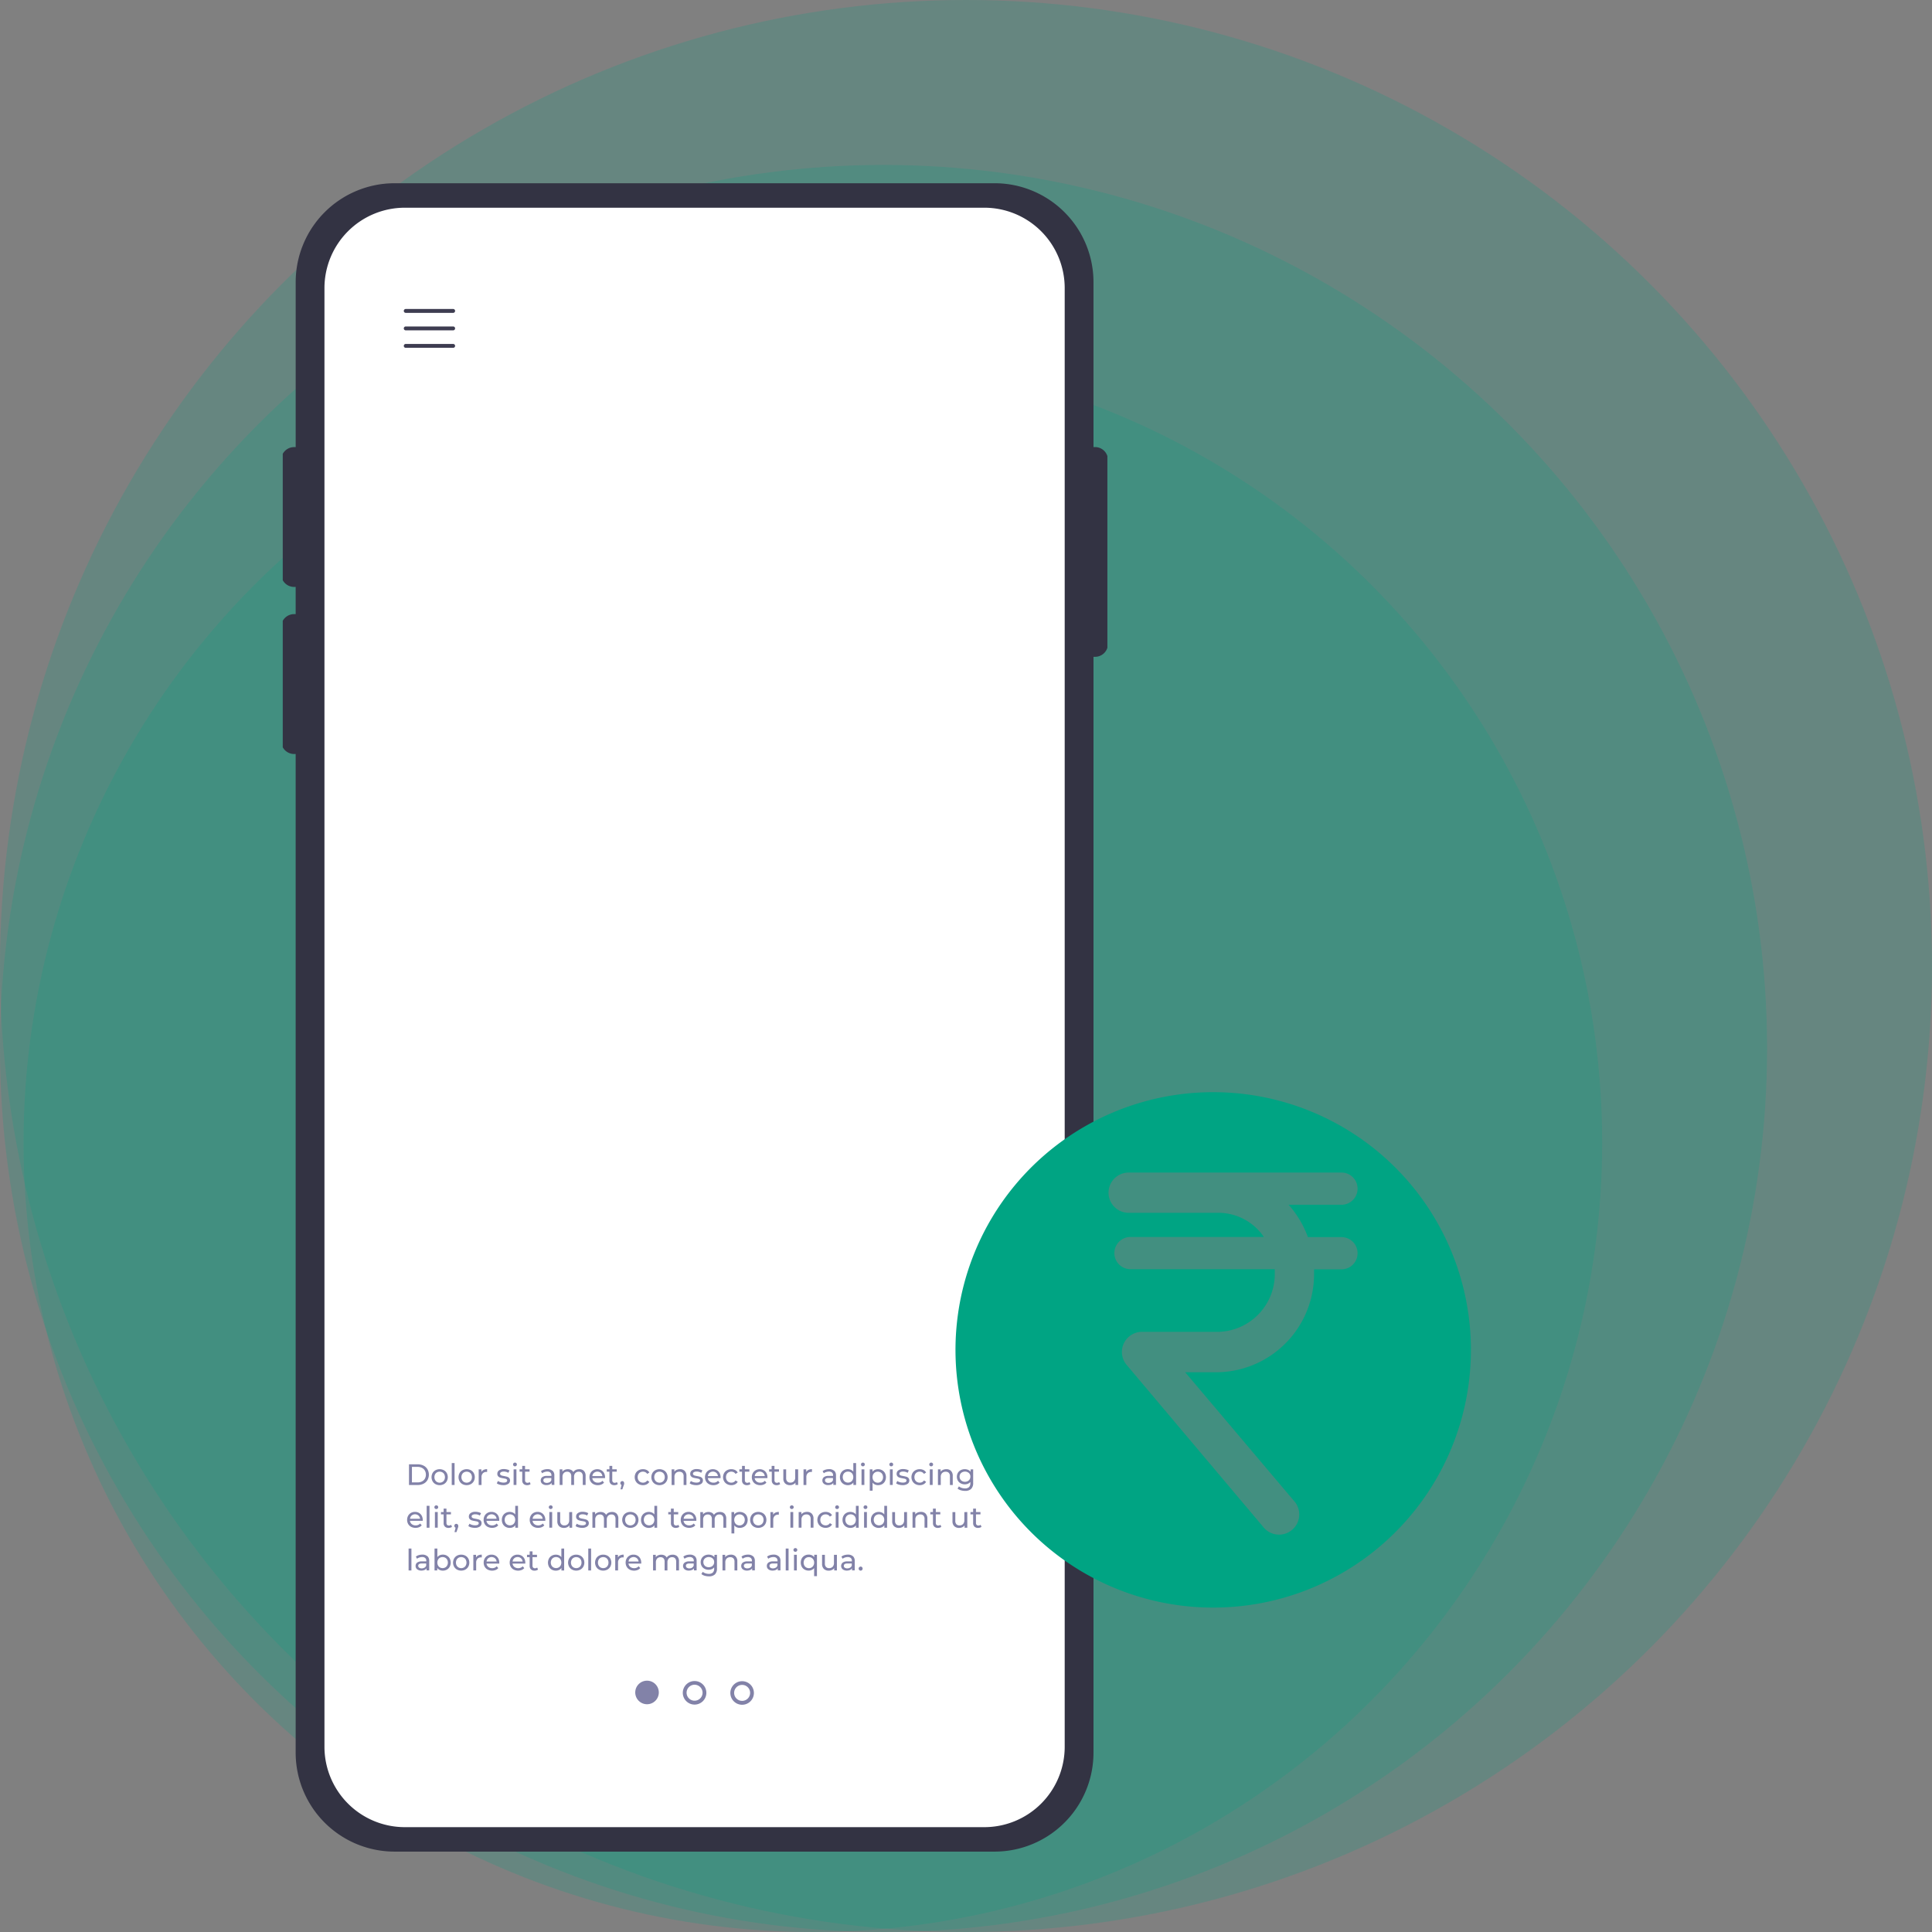 <svg xmlns="http://www.w3.org/2000/svg" xmlns:xlink="http://www.w3.org/1999/xlink" width="82" height="82" viewBox="0 0 82 82">
  <rect x="0" y="0" width="82" height="82" fill="#808080" stroke="none"/>
  <defs>
    <clipPath id="clip-path">
      <rect id="Rectangle_905" data-name="Rectangle 905" width="35" height="72" transform="translate(0.067 -0.777)" fill="none"/>
    </clipPath>
  </defs>
  <g id="Group_682" data-name="Group 682" transform="translate(-705 -701)">
    <g id="Group_839" data-name="Group 839" transform="translate(299)">
      <circle id="Ellipse_26" data-name="Ellipse 26" cx="33.5" cy="33.5" r="33.5" transform="translate(407 716)" fill="rgba(0,164,131,0.2)"/>
      <circle id="Ellipse_205" data-name="Ellipse 205" cx="37.5" cy="37.5" r="37.5" transform="translate(406 708)" fill="rgba(0,164,131,0.2)"/>
      <circle id="Ellipse_206" data-name="Ellipse 206" cx="41" cy="41" r="41" transform="translate(406 701)" fill="rgba(0,164,131,0.2)"/>
    </g>
    <g id="Group_471" data-name="Group 471" transform="translate(716.934 708.777)">
      <g id="Group_468" data-name="Group 468" clip-path="url(#clip-path)">
        <path id="Path_834" data-name="Path 834" d="M34.544,11.2h-.067v-7a4.2,4.2,0,0,0-4.2-4.2H4.816a4.2,4.2,0,0,0-4.2,4.2v7H.548A.548.548,0,0,0,0,11.746v4.84a.548.548,0,0,0,.548.548H.615v1.154H.548A.548.548,0,0,0,0,18.837v4.84a.548.548,0,0,0,.548.548H.615V66.611a4.2,4.2,0,0,0,4.2,4.2H30.277a4.2,4.2,0,0,0,4.2-4.2V20.1h.067a.548.548,0,0,0,.548-.548V11.746a.548.548,0,0,0-.548-.548" fill="#333343"/>
        <path id="Path_835" data-name="Path 835" d="M83.716,100.234H59.122a3.412,3.412,0,0,1-3.412-3.412V34.912A3.412,3.412,0,0,1,59.122,31.5H83.716a3.412,3.412,0,0,1,3.412,3.412v61.91a3.412,3.412,0,0,1-3.412,3.412" transform="translate(-53.873 -30.461)" fill="#fff"/>
        <path id="Path_836" data-name="Path 836" d="M159.922,161.977H157.91a.082.082,0,1,1,0-.165h2.012a.082.082,0,0,1,0,.165" transform="translate(-152.623 -156.475)" fill="#3e3d51"/>
        <path id="Path_837" data-name="Path 837" d="M159.922,184.477H157.91a.082.082,0,1,1,0-.165h2.012a.082.082,0,0,1,0,.165" transform="translate(-152.623 -178.233)" fill="#3e3d51"/>
        <path id="Path_838" data-name="Path 838" d="M159.922,206.977H157.91a.082.082,0,1,1,0-.165h2.012a.082.082,0,0,1,0,.165" transform="translate(-152.623 -199.991)" fill="#3e3d51"/>
        <path id="Path_844" data-name="Path 844" d="M456.039,1927a.5.5,0,1,0,.5.5.5.5,0,0,0-.5-.5" transform="translate(-440.511 -1863.444)" fill="#8282a8"/>
        <path id="Path_845" data-name="Path 845" d="M517.228,1928.233a.5.5,0,1,1,.5-.5.5.5,0,0,1-.5.5m0-.843a.339.339,0,1,0,.339.339.34.34,0,0,0-.339-.339" transform="translate(-499.682 -1863.662)" fill="#8282a8"/>
        <path id="Path_846" data-name="Path 846" d="M578.418,1928.456a.5.5,0,1,1,.5-.5.5.5,0,0,1-.5.5m0-.843a.339.339,0,1,0,.339.339.339.339,0,0,0-.339-.339" transform="translate(-558.854 -1863.878)" fill="#8282a8"/>
        <path id="Path_855" data-name="Path 855" d="M164.491,1648.582h.37a.537.537,0,0,1,.247.055.406.406,0,0,1,.167.155.469.469,0,0,1,0,.458.4.4,0,0,1-.167.155.531.531,0,0,1-.247.055h-.37Zm.362.768a.409.409,0,0,0,.187-.041.3.3,0,0,0,.125-.116.361.361,0,0,0,0-.345.3.3,0,0,0-.125-.116.406.406,0,0,0-.187-.041h-.237v.659Z" transform="translate(-159.066 -1594.209)" fill="#8282a8"/>
        <path id="Path_856" data-name="Path 856" d="M193.652,1655.485a.317.317,0,0,1-.123-.121.366.366,0,0,1,0-.35.314.314,0,0,1,.123-.12.387.387,0,0,1,.355,0,.316.316,0,0,1,.123.12.366.366,0,0,1,0,.35.319.319,0,0,1-.123.121.383.383,0,0,1-.355,0m.293-.091a.21.21,0,0,0,.08-.083.273.273,0,0,0,0-.244.2.2,0,0,0-.08-.082.241.241,0,0,0-.229,0,.206.206,0,0,0-.08.082.268.268,0,0,0,0,.244.214.214,0,0,0,.08.083.237.237,0,0,0,.229,0" transform="translate(-187.103 -1600.271)" fill="#8282a8"/>
        <rect id="Rectangle_900" data-name="Rectangle 900" width="0.12" height="0.93" transform="translate(7.239 54.32)" fill="#8282a8"/>
        <path id="Path_857" data-name="Path 857" d="M228.384,1655.485a.317.317,0,0,1-.123-.121.366.366,0,0,1,0-.35.314.314,0,0,1,.123-.12.387.387,0,0,1,.355,0,.316.316,0,0,1,.123.12.366.366,0,0,1,0,.35.319.319,0,0,1-.123.121.383.383,0,0,1-.355,0m.293-.091a.21.21,0,0,0,.08-.083.274.274,0,0,0,0-.244.2.2,0,0,0-.08-.082.241.241,0,0,0-.229,0,.206.206,0,0,0-.08.082.268.268,0,0,0,0,.244.214.214,0,0,0,.08.083.237.237,0,0,0,.229,0" transform="translate(-220.689 -1600.271)" fill="#8282a8"/>
        <path id="Path_858" data-name="Path 858" d="M254.415,1654.882a.337.337,0,0,1,.149-.03v.117h-.028a.2.2,0,0,0-.154.058.231.231,0,0,0-.056.166v.331h-.12v-.664h.115v.112a.2.2,0,0,1,.093-.088" transform="translate(-245.823 -1600.273)" fill="#8282a8"/>
        <path id="Path_859" data-name="Path 859" d="M277.581,1655.507a.346.346,0,0,1-.118-.056l.05-.1a.355.355,0,0,0,.107.05.441.441,0,0,0,.127.019q.158,0,.158-.091a.058.058,0,0,0-.021-.047.137.137,0,0,0-.053-.026c-.021-.005-.052-.011-.091-.018a.934.934,0,0,1-.131-.029.2.2,0,0,1-.087-.055.153.153,0,0,1-.036-.109.17.17,0,0,1,.075-.145.335.335,0,0,1,.2-.055.562.562,0,0,1,.133.016.357.357,0,0,1,.109.044l-.051.1a.345.345,0,0,0-.192-.053.223.223,0,0,0-.117.025.076.076,0,0,0-.04.067.063.063,0,0,0,.023.051.147.147,0,0,0,.056.028c.022.006.053.012.093.02a1.018,1.018,0,0,1,.13.03.193.193,0,0,1,.085.053.149.149,0,0,1,.035.105.166.166,0,0,1-.077.144.363.363,0,0,1-.21.053.564.564,0,0,1-.157-.022" transform="translate(-268.312 -1600.271)" fill="#8282a8"/>
        <path id="Path_860" data-name="Path 860" d="M298.423,1646.55a.074.074,0,0,1-.023-.055.077.077,0,0,1,.023-.056.079.079,0,0,1,.058-.023.082.082,0,0,1,.058.022.072.072,0,0,1,.023.055.077.077,0,0,1-.023.057.078.078,0,0,1-.058.023.081.081,0,0,1-.058-.022m0,.15h.12v.664h-.12Z" transform="translate(-288.558 -1592.115)" fill="#8282a8"/>
        <path id="Path_861" data-name="Path 861" d="M307.229,1651.406a.179.179,0,0,1-.065.034.268.268,0,0,1-.08.012.213.213,0,0,1-.155-.054.205.205,0,0,1-.055-.154v-.365h-.113v-.1h.113v-.145h.12v.145h.191v.1h-.191v.36a.117.117,0,0,0,.027.083.1.1,0,0,0,.077.029.144.144,0,0,0,.094-.031Z" transform="translate(-296.643 -1596.194)" fill="#8282a8"/>
        <path id="Path_862" data-name="Path 862" d="M334.547,1654.92a.262.262,0,0,1,.073.2v.4h-.114v-.088a.189.189,0,0,1-.086.071.327.327,0,0,1-.132.024.277.277,0,0,1-.179-.054.172.172,0,0,1-.067-.141.175.175,0,0,1,.064-.141.317.317,0,0,1,.2-.053h.19v-.024a.154.154,0,0,0-.045-.119.192.192,0,0,0-.133-.041.352.352,0,0,0-.115.02.292.292,0,0,0-.1.052l-.05-.09a.364.364,0,0,1,.123-.063.513.513,0,0,1,.152-.022.3.3,0,0,1,.211.068m-.12.487a.175.175,0,0,0,.073-.087v-.093h-.185q-.153,0-.153.1a.093.093,0,0,0,.039.079.179.179,0,0,0,.108.029.223.223,0,0,0,.119-.031" transform="translate(-323.026 -1600.273)" fill="#8282a8"/>
        <path id="Path_863" data-name="Path 863" d="M359.354,1654.925a.291.291,0,0,1,.073.216v.382h-.12v-.368a.21.21,0,0,0-.044-.146.164.164,0,0,0-.127-.049.19.19,0,0,0-.145.057.229.229,0,0,0-.054.164v.342h-.12v-.368a.21.21,0,0,0-.045-.146.163.163,0,0,0-.127-.049.19.19,0,0,0-.145.057.229.229,0,0,0-.054.164v.342h-.12v-.664h.115v.1a.235.235,0,0,1,.1-.078.321.321,0,0,1,.134-.027.293.293,0,0,1,.138.031.217.217,0,0,1,.093.091.255.255,0,0,1,.1-.09.344.344,0,0,1,.151-.032.269.269,0,0,1,.2.073" transform="translate(-346.506 -1600.273)" fill="#8282a8"/>
        <path id="Path_864" data-name="Path 864" d="M397.4,1655.229h-.539a.208.208,0,0,0,.077.141.252.252,0,0,0,.164.053.247.247,0,0,0,.192-.08l.066.078a.289.289,0,0,1-.112.08.387.387,0,0,1-.15.028.392.392,0,0,1-.187-.043.307.307,0,0,1-.126-.121.346.346,0,0,1-.044-.175.352.352,0,0,1,.043-.174.309.309,0,0,1,.119-.121.339.339,0,0,1,.171-.043.333.333,0,0,1,.17.043.3.3,0,0,1,.117.121.368.368,0,0,1,.042.178.334.334,0,0,1,0,.036m-.471-.224a.211.211,0,0,0-.068.138h.426a.214.214,0,0,0-.068-.137.224.224,0,0,0-.289,0" transform="translate(-383.657 -1600.271)" fill="#8282a8"/>
        <path id="Path_865" data-name="Path 865" d="M419.441,1651.406a.179.179,0,0,1-.065.034.269.269,0,0,1-.08.012.213.213,0,0,1-.155-.054.205.205,0,0,1-.055-.154v-.365h-.113v-.1h.113v-.145h.12v.145h.19v.1h-.19v.36a.117.117,0,0,0,.027.083.1.1,0,0,0,.077.029.144.144,0,0,0,.094-.031Z" transform="translate(-405.154 -1596.194)" fill="#8282a8"/>
        <path id="Path_866" data-name="Path 866" d="M436.479,1670.228a.086.086,0,0,1,.023.061.15.15,0,0,1,0,.037c0,.012-.009.03-.017.054l-.059.174h-.079l.046-.187a.078.078,0,0,1-.038-.03.082.082,0,0,1-.014-.048.083.083,0,0,1,.024-.061.082.082,0,0,1,.06-.024.078.078,0,0,1,.058.024" transform="translate(-421.946 -1615.118)" fill="#8282a8"/>
        <path id="Path_867" data-name="Path 867" d="M455.127,1655.485a.321.321,0,0,1-.125-.121.361.361,0,0,1,0-.35.318.318,0,0,1,.125-.12.373.373,0,0,1,.181-.043.348.348,0,0,1,.161.036.258.258,0,0,1,.11.105l-.091.059a.206.206,0,0,0-.078-.072.225.225,0,0,0-.1-.024.237.237,0,0,0-.117.029.2.2,0,0,0-.081.082.247.247,0,0,0-.029.122.251.251,0,0,0,.029.124.206.206,0,0,0,.081.082.237.237,0,0,0,.117.029.219.219,0,0,0,.1-.024.2.2,0,0,0,.078-.071l.091.058a.263.263,0,0,1-.11.106.342.342,0,0,1-.161.037.371.371,0,0,1-.181-.044" transform="translate(-439.952 -1600.271)" fill="#8282a8"/>
        <path id="Path_868" data-name="Path 868" d="M476.517,1655.485a.318.318,0,0,1-.123-.121.366.366,0,0,1,0-.35.315.315,0,0,1,.123-.12.387.387,0,0,1,.355,0,.316.316,0,0,1,.123.12.365.365,0,0,1,0,.35.319.319,0,0,1-.123.121.383.383,0,0,1-.355,0m.293-.091a.21.21,0,0,0,.08-.083.273.273,0,0,0,0-.244.2.2,0,0,0-.08-.082.241.241,0,0,0-.229,0,.206.206,0,0,0-.08.082.269.269,0,0,0,0,.244.215.215,0,0,0,.08.083.237.237,0,0,0,.229,0" transform="translate(-460.638 -1600.271)" fill="#8282a8"/>
        <path id="Path_869" data-name="Path 869" d="M502.9,1654.924a.287.287,0,0,1,.075.215v.383h-.12v-.369a.2.2,0,0,0-.046-.145.174.174,0,0,0-.133-.049.208.208,0,0,0-.154.057.223.223,0,0,0-.056.164v.342h-.12v-.664h.115v.1a.235.235,0,0,1,.1-.079.341.341,0,0,1,.141-.028.274.274,0,0,1,.2.073" transform="translate(-485.774 -1600.271)" fill="#8282a8"/>
        <path id="Path_870" data-name="Path 870" d="M525.792,1655.507a.346.346,0,0,1-.118-.056l.05-.1a.357.357,0,0,0,.107.05.442.442,0,0,0,.127.019q.158,0,.158-.091a.058.058,0,0,0-.021-.047.137.137,0,0,0-.053-.026c-.021-.005-.052-.011-.091-.018a.933.933,0,0,1-.131-.029.2.2,0,0,1-.087-.055.153.153,0,0,1-.036-.109.17.17,0,0,1,.075-.145.335.335,0,0,1,.2-.055.563.563,0,0,1,.133.016.356.356,0,0,1,.109.044l-.051.1a.345.345,0,0,0-.192-.053.223.223,0,0,0-.117.025.076.076,0,0,0-.04.067.063.063,0,0,0,.023.051.147.147,0,0,0,.056.028c.022.006.053.012.093.02a1.016,1.016,0,0,1,.13.03.194.194,0,0,1,.085.053.149.149,0,0,1,.035.105.166.166,0,0,1-.077.144.363.363,0,0,1-.21.053.565.565,0,0,1-.157-.022" transform="translate(-508.336 -1600.271)" fill="#8282a8"/>
        <path id="Path_871" data-name="Path 871" d="M546.053,1655.229h-.539a.208.208,0,0,0,.077.141.252.252,0,0,0,.164.053.247.247,0,0,0,.192-.08l.066.078a.29.29,0,0,1-.112.08.387.387,0,0,1-.15.028.392.392,0,0,1-.187-.043.307.307,0,0,1-.126-.121.346.346,0,0,1-.044-.175.351.351,0,0,1,.043-.174.308.308,0,0,1,.119-.121.339.339,0,0,1,.171-.043.333.333,0,0,1,.17.043.3.3,0,0,1,.117.121.368.368,0,0,1,.042.178.35.35,0,0,1,0,.036m-.471-.224a.211.211,0,0,0-.068.138h.426a.214.214,0,0,0-.068-.137.224.224,0,0,0-.289,0" transform="translate(-527.406 -1600.271)" fill="#8282a8"/>
        <path id="Path_872" data-name="Path 872" d="M568.821,1655.485a.321.321,0,0,1-.125-.121.361.361,0,0,1,0-.35.317.317,0,0,1,.125-.12.373.373,0,0,1,.181-.043.348.348,0,0,1,.161.036.259.259,0,0,1,.11.105l-.092.059a.206.206,0,0,0-.078-.072.224.224,0,0,0-.1-.024.238.238,0,0,0-.117.029.2.2,0,0,0-.081.082.247.247,0,0,0-.029.122.251.251,0,0,0,.029.124.207.207,0,0,0,.081.082.238.238,0,0,0,.117.029.218.218,0,0,0,.1-.024.2.2,0,0,0,.078-.071l.092.058a.264.264,0,0,1-.11.106.342.342,0,0,1-.161.037.37.37,0,0,1-.181-.044" transform="translate(-549.896 -1600.271)" fill="#8282a8"/>
        <path id="Path_873" data-name="Path 873" d="M590.058,1651.406a.181.181,0,0,1-.065.034.268.268,0,0,1-.08.012.213.213,0,0,1-.155-.054.2.2,0,0,1-.055-.154v-.365h-.113v-.1h.113v-.145h.12v.145h.191v.1h-.191v.36a.117.117,0,0,0,.027.083.1.1,0,0,0,.077.029.145.145,0,0,0,.094-.031Z" transform="translate(-570.143 -1596.194)" fill="#8282a8"/>
        <path id="Path_874" data-name="Path 874" d="M606.321,1655.229h-.539a.209.209,0,0,0,.077.141.252.252,0,0,0,.164.053.246.246,0,0,0,.192-.08l.066.078a.289.289,0,0,1-.112.08.387.387,0,0,1-.15.028.393.393,0,0,1-.187-.043.308.308,0,0,1-.126-.121.347.347,0,0,1-.044-.175.351.351,0,0,1,.043-.174.308.308,0,0,1,.119-.121.339.339,0,0,1,.171-.043.332.332,0,0,1,.17.043.3.3,0,0,1,.117.121.368.368,0,0,1,.042.178.347.347,0,0,1,0,.036m-.471-.224a.211.211,0,0,0-.068.138h.426a.214.214,0,0,0-.068-.137.224.224,0,0,0-.289,0" transform="translate(-585.686 -1600.271)" fill="#8282a8"/>
        <path id="Path_875" data-name="Path 875" d="M628.361,1651.406a.18.18,0,0,1-.065.034.269.269,0,0,1-.08.012.213.213,0,0,1-.155-.054.2.2,0,0,1-.055-.154v-.365h-.113v-.1H628v-.145h.12v.145h.191v.1h-.191v.36a.117.117,0,0,0,.027.083.1.1,0,0,0,.077.029.145.145,0,0,0,.094-.031Z" transform="translate(-607.183 -1596.194)" fill="#8282a8"/>
        <path id="Path_876" data-name="Path 876" d="M646.946,1655.042v.664h-.114v-.1a.242.242,0,0,1-.1.079.3.3,0,0,1-.13.028.289.289,0,0,1-.209-.073.285.285,0,0,1-.076-.216v-.382h.12v.368a.206.206,0,0,0,.046.146.172.172,0,0,0,.133.05.2.2,0,0,0,.15-.058.226.226,0,0,0,.055-.163v-.344Z" transform="translate(-625.004 -1600.456)" fill="#8282a8"/>
        <path id="Path_877" data-name="Path 877" d="M672.445,1654.882a.337.337,0,0,1,.149-.03v.117h-.028a.2.2,0,0,0-.154.058.23.23,0,0,0-.056.166v.331h-.12v-.664h.115v.112a.205.205,0,0,1,.093-.088" transform="translate(-650.066 -1600.273)" fill="#8282a8"/>
        <path id="Path_878" data-name="Path 878" d="M696.984,1654.92a.262.262,0,0,1,.073.2v.4h-.114v-.088a.189.189,0,0,1-.086.071.327.327,0,0,1-.132.024.277.277,0,0,1-.179-.054.173.173,0,0,1-.067-.141.175.175,0,0,1,.064-.141.317.317,0,0,1,.2-.053h.19v-.024a.154.154,0,0,0-.045-.119.192.192,0,0,0-.133-.041.351.351,0,0,0-.115.02.29.29,0,0,0-.1.052l-.05-.09a.366.366,0,0,1,.123-.063.513.513,0,0,1,.152-.022.3.3,0,0,1,.211.068m-.12.487a.175.175,0,0,0,.073-.087v-.093h-.185q-.153,0-.153.1a.093.093,0,0,0,.039.079.178.178,0,0,0,.108.029.224.224,0,0,0,.119-.031" transform="translate(-673.509 -1600.273)" fill="#8282a8"/>
        <path id="Path_879" data-name="Path 879" d="M719.7,1646.986v.93h-.115v-.105a.261.261,0,0,1-.1.084.31.31,0,0,1-.135.029.35.35,0,0,1-.173-.043.306.306,0,0,1-.12-.12.358.358,0,0,1-.043-.177.353.353,0,0,1,.043-.177.306.306,0,0,1,.12-.119.35.35,0,0,1,.173-.043.316.316,0,0,1,.132.027.255.255,0,0,1,.1.079v-.366Zm-.228.8a.207.207,0,0,0,.08-.083.273.273,0,0,0,0-.244.2.2,0,0,0-.08-.082.24.24,0,0,0-.229,0,.209.209,0,0,0-.08.082.268.268,0,0,0,0,.244.212.212,0,0,0,.08.083.236.236,0,0,0,.229,0" transform="translate(-695.299 -1592.666)" fill="#8282a8"/>
        <path id="Path_880" data-name="Path 880" d="M746.167,1646.55a.074.074,0,0,1-.023-.055.077.077,0,0,1,.023-.056.08.08,0,0,1,.058-.023.082.082,0,0,1,.058.022.072.072,0,0,1,.023.055.077.077,0,0,1-.023.057.078.078,0,0,1-.058.023.081.081,0,0,1-.058-.022m0,.15h.12v.664h-.12Z" transform="translate(-721.535 -1592.115)" fill="#8282a8"/>
        <path id="Path_881" data-name="Path 881" d="M757.917,1654.894a.307.307,0,0,1,.12.119.384.384,0,0,1,0,.354.305.305,0,0,1-.12.12.35.35,0,0,1-.173.042.305.305,0,0,1-.131-.028.271.271,0,0,1-.1-.08v.343h-.12v-.907h.115v.105a.255.255,0,0,1,.1-.083.323.323,0,0,1,.135-.028.348.348,0,0,1,.173.043m-.068.5a.214.214,0,0,0,.08-.083.268.268,0,0,0,0-.244.206.206,0,0,0-.08-.082.228.228,0,0,0-.115-.029.223.223,0,0,0-.113.03.212.212,0,0,0-.08.082.246.246,0,0,0-.029.122.254.254,0,0,0,.029.122.208.208,0,0,0,.08.083.236.236,0,0,0,.229,0" transform="translate(-732.412 -1600.271)" fill="#8282a8"/>
        <path id="Path_882" data-name="Path 882" d="M782.685,1646.55a.074.074,0,0,1-.023-.055.076.076,0,0,1,.023-.056.079.079,0,0,1,.058-.023.082.082,0,0,1,.058.022.073.073,0,0,1,.023.055.077.077,0,0,1-.023.057.078.078,0,0,1-.058.023.081.081,0,0,1-.058-.022m0,.15h.12v.664h-.12Z" transform="translate(-756.849 -1592.115)" fill="#8282a8"/>
        <path id="Path_883" data-name="Path 883" d="M791.483,1655.507a.345.345,0,0,1-.118-.056l.05-.1a.354.354,0,0,0,.107.05.441.441,0,0,0,.126.019q.158,0,.158-.091a.058.058,0,0,0-.021-.047.136.136,0,0,0-.053-.026c-.021-.005-.052-.011-.091-.018a.929.929,0,0,1-.131-.029.2.2,0,0,1-.087-.055.153.153,0,0,1-.036-.109.17.17,0,0,1,.075-.145.335.335,0,0,1,.2-.055.563.563,0,0,1,.133.016.356.356,0,0,1,.109.044l-.051.1a.346.346,0,0,0-.192-.053.223.223,0,0,0-.117.025.076.076,0,0,0-.04.067.063.063,0,0,0,.022.051.148.148,0,0,0,.056.028c.022.006.053.012.093.02a1.015,1.015,0,0,1,.13.03.193.193,0,0,1,.085.053.149.149,0,0,1,.035.105.166.166,0,0,1-.077.144.363.363,0,0,1-.21.053.564.564,0,0,1-.157-.022" transform="translate(-765.265 -1600.271)" fill="#8282a8"/>
        <path id="Path_884" data-name="Path 884" d="M811.256,1655.485a.321.321,0,0,1-.125-.121.361.361,0,0,1,0-.35.318.318,0,0,1,.125-.12.374.374,0,0,1,.181-.043.349.349,0,0,1,.161.036.258.258,0,0,1,.11.105l-.091.059a.207.207,0,0,0-.078-.072.225.225,0,0,0-.1-.024.237.237,0,0,0-.117.029.2.2,0,0,0-.081.082.247.247,0,0,0-.029.122.251.251,0,0,0,.029.124.206.206,0,0,0,.081.082.237.237,0,0,0,.117.029.219.219,0,0,0,.1-.024.2.2,0,0,0,.078-.071l.091.058a.263.263,0,0,1-.11.106.343.343,0,0,1-.161.037.371.371,0,0,1-.181-.044" transform="translate(-784.335 -1600.271)" fill="#8282a8"/>
        <path id="Path_885" data-name="Path 885" d="M834.023,1646.55a.074.074,0,0,1-.023-.055.077.077,0,0,1,.023-.056.08.08,0,0,1,.058-.023.082.082,0,0,1,.058.022.072.072,0,0,1,.023.055.077.077,0,0,1-.023.057.078.078,0,0,1-.058.023.081.081,0,0,1-.058-.022m0,.15h.12v.664h-.12Z" transform="translate(-806.493 -1592.115)" fill="#8282a8"/>
        <path id="Path_886" data-name="Path 886" d="M845.8,1654.924a.287.287,0,0,1,.075.215v.383h-.12v-.369a.2.2,0,0,0-.046-.145.174.174,0,0,0-.133-.049.208.208,0,0,0-.154.057.223.223,0,0,0-.056.164v.342h-.12v-.664h.115v.1a.234.234,0,0,1,.1-.079.341.341,0,0,1,.141-.028.274.274,0,0,1,.2.073" transform="translate(-817.371 -1600.271)" fill="#8282a8"/>
        <path id="Path_887" data-name="Path 887" d="M870.074,1654.857v.574a.344.344,0,0,1-.087.258.359.359,0,0,1-.258.083.619.619,0,0,1-.179-.026.353.353,0,0,1-.138-.073l.058-.093a.337.337,0,0,0,.115.063.438.438,0,0,0,.141.023.236.236,0,0,0,.172-.055.227.227,0,0,0,.056-.168v-.052a.263.263,0,0,1-.1.077.344.344,0,0,1-.135.026.363.363,0,0,1-.172-.041.3.3,0,0,1-.121-.114.341.341,0,0,1,0-.334.3.3,0,0,1,.121-.114.369.369,0,0,1,.172-.04.35.35,0,0,1,.14.028.259.259,0,0,1,.106.082v-.1Zm-.229.5a.2.2,0,0,0,.081-.077.213.213,0,0,0,.03-.112.2.2,0,0,0-.064-.156.258.258,0,0,0-.33,0,.2.2,0,0,0-.064.156.215.215,0,0,0,.029.112.2.2,0,0,0,.081.077.248.248,0,0,0,.119.028.244.244,0,0,0,.117-.028" transform="translate(-840.704 -1600.271)" fill="#8282a8"/>
        <path id="Path_888" data-name="Path 888" d="M162.755,1710.229h-.539a.208.208,0,0,0,.077.141.252.252,0,0,0,.164.053.247.247,0,0,0,.192-.08l.066.078a.3.3,0,0,1-.112.08.4.4,0,0,1-.15.027.392.392,0,0,1-.187-.043.308.308,0,0,1-.126-.121.347.347,0,0,1-.044-.176.354.354,0,0,1,.043-.174.31.31,0,0,1,.119-.121.339.339,0,0,1,.171-.043.333.333,0,0,1,.17.043.3.3,0,0,1,.117.121.37.37,0,0,1,.042.178.355.355,0,0,1,0,.036m-.471-.224a.212.212,0,0,0-.068.138h.426a.213.213,0,0,0-.068-.137.225.225,0,0,0-.29,0" transform="translate(-156.75 -1653.458)" fill="#8282a8"/>
        <rect id="Rectangle_901" data-name="Rectangle 901" width="0.12" height="0.93" transform="translate(6.175 56.134)" fill="#8282a8"/>
        <path id="Path_889" data-name="Path 889" d="M197.193,1701.55a.074.074,0,0,1-.023-.055.075.075,0,0,1,.023-.056.078.078,0,0,1,.058-.023.081.081,0,0,1,.058.022.072.072,0,0,1,.023.054.078.078,0,0,1-.023.057.085.085,0,0,1-.117,0m0,.15h.12v.664h-.12Z" transform="translate(-190.667 -1645.301)" fill="#8282a8"/>
        <path id="Path_890" data-name="Path 890" d="M206,1706.406a.18.18,0,0,1-.065.034.269.269,0,0,1-.08.012.213.213,0,0,1-.155-.054.205.205,0,0,1-.055-.154v-.365h-.113v-.1h.113v-.145h.12v.145h.19v.1h-.19v.36a.117.117,0,0,0,.027.083.1.1,0,0,0,.077.029.146.146,0,0,0,.094-.031Z" transform="translate(-198.75 -1649.38)" fill="#8282a8"/>
        <path id="Path_891" data-name="Path 891" d="M223.037,1725.229a.084.084,0,0,1,.023.061.15.15,0,0,1,0,.036c0,.011-.009.03-.017.054l-.059.174H222.9l.046-.187a.079.079,0,0,1-.038-.029.09.09,0,0,1,.009-.11.081.081,0,0,1,.06-.024.077.077,0,0,1,.058.024" transform="translate(-215.544 -1668.304)" fill="#8282a8"/>
        <path id="Path_892" data-name="Path 892" d="M240.948,1710.507a.346.346,0,0,1-.118-.056l.05-.1a.361.361,0,0,0,.107.05.441.441,0,0,0,.127.019q.158,0,.158-.09a.058.058,0,0,0-.021-.047.137.137,0,0,0-.053-.026c-.021-.005-.052-.011-.091-.018a.9.9,0,0,1-.131-.029.2.2,0,0,1-.087-.055.153.153,0,0,1-.036-.109.17.17,0,0,1,.075-.145.337.337,0,0,1,.2-.055.562.562,0,0,1,.133.016.357.357,0,0,1,.109.044l-.051.1a.345.345,0,0,0-.192-.053.221.221,0,0,0-.117.025.076.076,0,0,0-.04.066.063.063,0,0,0,.023.051.144.144,0,0,0,.056.028c.022.006.053.013.093.02a1.018,1.018,0,0,1,.13.03.2.2,0,0,1,.085.053.149.149,0,0,1,.035.105.166.166,0,0,1-.077.144.365.365,0,0,1-.21.053.565.565,0,0,1-.157-.022" transform="translate(-232.887 -1653.458)" fill="#8282a8"/>
        <path id="Path_893" data-name="Path 893" d="M261.21,1710.229h-.539a.208.208,0,0,0,.077.141.252.252,0,0,0,.164.053.247.247,0,0,0,.192-.08l.066.078a.3.3,0,0,1-.112.08.424.424,0,0,1-.336-.016.308.308,0,0,1-.126-.121.347.347,0,0,1-.045-.176.353.353,0,0,1,.043-.174.309.309,0,0,1,.119-.121.339.339,0,0,1,.171-.043.333.333,0,0,1,.17.043.3.3,0,0,1,.117.121.369.369,0,0,1,.042.178.347.347,0,0,1,0,.036m-.471-.224a.212.212,0,0,0-.068.138h.426a.213.213,0,0,0-.068-.137.225.225,0,0,0-.289,0" transform="translate(-251.958 -1653.458)" fill="#8282a8"/>
        <path id="Path_894" data-name="Path 894" d="M284.5,1701.986v.93h-.115v-.105a.26.26,0,0,1-.1.084.313.313,0,0,1-.135.029.348.348,0,0,1-.173-.043.305.305,0,0,1-.12-.12.357.357,0,0,1-.043-.177.353.353,0,0,1,.043-.177.305.305,0,0,1,.12-.119.348.348,0,0,1,.173-.042.316.316,0,0,1,.132.027.256.256,0,0,1,.1.08v-.366Zm-.228.8a.207.207,0,0,0,.08-.083.273.273,0,0,0,0-.244.2.2,0,0,0-.08-.082.241.241,0,0,0-.229,0,.206.206,0,0,0-.08.082.268.268,0,0,0,0,.244.212.212,0,0,0,.08.083.236.236,0,0,0,.229,0" transform="translate(-274.448 -1645.852)" fill="#8282a8"/>
        <path id="Path_895" data-name="Path 895" d="M320.6,1710.229h-.539a.208.208,0,0,0,.077.141.252.252,0,0,0,.164.053.246.246,0,0,0,.192-.08l.066.078a.3.3,0,0,1-.112.08.4.4,0,0,1-.15.027.393.393,0,0,1-.187-.043.308.308,0,0,1-.126-.121.347.347,0,0,1-.044-.176.354.354,0,0,1,.043-.174.31.31,0,0,1,.119-.121.34.34,0,0,1,.171-.043.332.332,0,0,1,.17.043.3.3,0,0,1,.117.121.37.37,0,0,1,.042.178.347.347,0,0,1,0,.036m-.471-.224a.212.212,0,0,0-.068.138h.426a.213.213,0,0,0-.068-.137.225.225,0,0,0-.289,0" transform="translate(-309.392 -1653.458)" fill="#8282a8"/>
        <path id="Path_896" data-name="Path 896" d="M344.44,1701.55a.074.074,0,0,1-.023-.055.076.076,0,0,1,.023-.056.078.078,0,0,1,.058-.023.081.081,0,0,1,.058.022.072.072,0,0,1,.023.054.078.078,0,0,1-.023.057.085.085,0,0,1-.117,0m0,.15h.12v.664h-.12Z" transform="translate(-333.058 -1645.301)" fill="#8282a8"/>
        <path id="Path_897" data-name="Path 897" d="M356.1,1710.042v.664h-.114v-.1a.242.242,0,0,1-.1.08.3.3,0,0,1-.13.028.29.29,0,0,1-.209-.073.286.286,0,0,1-.076-.216v-.382h.12v.369a.206.206,0,0,0,.046.146.173.173,0,0,0,.133.05.2.2,0,0,0,.15-.058.227.227,0,0,0,.055-.163v-.344Z" transform="translate(-343.75 -1653.642)" fill="#8282a8"/>
        <path id="Path_898" data-name="Path 898" d="M378.962,1710.507a.346.346,0,0,1-.118-.056l.05-.1a.361.361,0,0,0,.107.05.441.441,0,0,0,.127.019q.158,0,.158-.09a.058.058,0,0,0-.021-.047.136.136,0,0,0-.053-.026c-.021-.005-.052-.011-.091-.018a.9.9,0,0,1-.131-.029.2.2,0,0,1-.087-.055.153.153,0,0,1-.036-.109.17.17,0,0,1,.075-.145.336.336,0,0,1,.2-.055.563.563,0,0,1,.133.016.357.357,0,0,1,.109.044l-.051.1a.345.345,0,0,0-.192-.053.221.221,0,0,0-.117.025.076.076,0,0,0-.04.066.063.063,0,0,0,.023.051.144.144,0,0,0,.056.028c.022.006.053.013.093.02a1.018,1.018,0,0,1,.13.03.2.2,0,0,1,.085.053.149.149,0,0,1,.035.105.166.166,0,0,1-.077.144.365.365,0,0,1-.21.053.565.565,0,0,1-.157-.022" transform="translate(-366.349 -1653.458)" fill="#8282a8"/>
        <path id="Path_899" data-name="Path 899" d="M401.457,1709.925a.291.291,0,0,1,.073.216v.382h-.12v-.369a.209.209,0,0,0-.044-.145.164.164,0,0,0-.127-.049.191.191,0,0,0-.145.057.229.229,0,0,0-.054.164v.342h-.12v-.369a.209.209,0,0,0-.044-.145.164.164,0,0,0-.127-.049.191.191,0,0,0-.145.057.229.229,0,0,0-.054.164v.342h-.12v-.664h.115v.1a.232.232,0,0,1,.1-.078.317.317,0,0,1,.134-.027.3.3,0,0,1,.138.031.219.219,0,0,1,.093.092.256.256,0,0,1,.1-.091.344.344,0,0,1,.151-.032.27.27,0,0,1,.2.073" transform="translate(-387.22 -1653.458)" fill="#8282a8"/>
        <path id="Path_900" data-name="Path 900" d="M439.013,1710.485a.316.316,0,0,1-.123-.121.365.365,0,0,1,0-.35.312.312,0,0,1,.123-.12.387.387,0,0,1,.355,0,.314.314,0,0,1,.123.12.366.366,0,0,1,0,.35.318.318,0,0,1-.123.121.381.381,0,0,1-.355,0m.293-.091a.208.208,0,0,0,.08-.083.273.273,0,0,0,0-.244.2.2,0,0,0-.08-.082.243.243,0,0,0-.229,0,.208.208,0,0,0-.08.082.268.268,0,0,0,0,.244.212.212,0,0,0,.08.083.237.237,0,0,0,.229,0" transform="translate(-424.371 -1653.458)" fill="#8282a8"/>
        <path id="Path_901" data-name="Path 901" d="M463.663,1701.986v.93h-.115v-.105a.26.26,0,0,1-.1.084.314.314,0,0,1-.135.029.348.348,0,0,1-.173-.043.305.305,0,0,1-.12-.12.356.356,0,0,1-.043-.177.352.352,0,0,1,.043-.177.305.305,0,0,1,.12-.119.348.348,0,0,1,.173-.042.316.316,0,0,1,.132.027.257.257,0,0,1,.1.08v-.366Zm-.228.8a.207.207,0,0,0,.08-.083.274.274,0,0,0,0-.244.2.2,0,0,0-.08-.082.241.241,0,0,0-.229,0,.206.206,0,0,0-.08.082.268.268,0,0,0,0,.244.213.213,0,0,0,.08.083.236.236,0,0,0,.229,0" transform="translate(-447.705 -1645.852)" fill="#8282a8"/>
        <path id="Path_902" data-name="Path 902" d="M498.554,1706.406a.18.18,0,0,1-.065.034.269.269,0,0,1-.08.012.213.213,0,0,1-.155-.054.205.205,0,0,1-.055-.154v-.365h-.113v-.1h.113v-.145h.12v.145h.19v.1h-.19v.36a.116.116,0,0,0,.027.083.1.1,0,0,0,.077.029.146.146,0,0,0,.094-.031Z" transform="translate(-481.657 -1649.38)" fill="#8282a8"/>
        <path id="Path_903" data-name="Path 903" d="M514.818,1710.229h-.539a.208.208,0,0,0,.077.141.252.252,0,0,0,.164.053.247.247,0,0,0,.192-.08l.066.078a.3.3,0,0,1-.112.08.424.424,0,0,1-.336-.016.308.308,0,0,1-.126-.121.346.346,0,0,1-.044-.176.354.354,0,0,1,.043-.174.31.31,0,0,1,.119-.121.339.339,0,0,1,.171-.043.332.332,0,0,1,.17.043.3.3,0,0,1,.117.121.37.37,0,0,1,.042.178.331.331,0,0,1,0,.036m-.471-.224a.212.212,0,0,0-.068.138h.426a.213.213,0,0,0-.068-.137.225.225,0,0,0-.29,0" transform="translate(-497.201 -1653.458)" fill="#8282a8"/>
        <path id="Path_904" data-name="Path 904" d="M540.306,1709.925a.291.291,0,0,1,.073.216v.382h-.12v-.369a.209.209,0,0,0-.044-.145.164.164,0,0,0-.127-.049.191.191,0,0,0-.145.057.229.229,0,0,0-.054.164v.342h-.12v-.369a.21.21,0,0,0-.044-.145.164.164,0,0,0-.127-.049.191.191,0,0,0-.145.057.229.229,0,0,0-.054.164v.342h-.12v-.664h.115v.1a.231.231,0,0,1,.1-.078.318.318,0,0,1,.134-.027.3.3,0,0,1,.138.031.218.218,0,0,1,.093.092.256.256,0,0,1,.1-.091.344.344,0,0,1,.151-.032.27.27,0,0,1,.2.073" transform="translate(-521.49 -1653.458)" fill="#8282a8"/>
        <path id="Path_905" data-name="Path 905" d="M579.967,1709.894a.308.308,0,0,1,.12.119.385.385,0,0,1,0,.354.3.3,0,0,1-.12.119.347.347,0,0,1-.173.043.309.309,0,0,1-.131-.027.276.276,0,0,1-.1-.08v.343h-.12v-.907h.115v.105a.252.252,0,0,1,.1-.083.32.32,0,0,1,.135-.028.35.35,0,0,1,.173.042m-.068.5a.212.212,0,0,0,.08-.083.268.268,0,0,0,0-.244.208.208,0,0,0-.08-.082.23.23,0,0,0-.115-.029.223.223,0,0,0-.113.03.212.212,0,0,0-.08.082.245.245,0,0,0-.029.122.253.253,0,0,0,.029.122.206.206,0,0,0,.08.083.236.236,0,0,0,.229,0" transform="translate(-560.331 -1653.458)" fill="#8282a8"/>
        <path id="Path_906" data-name="Path 906" d="M603.664,1710.485a.317.317,0,0,1-.123-.121.365.365,0,0,1,0-.35.312.312,0,0,1,.123-.12.387.387,0,0,1,.355,0,.314.314,0,0,1,.123.12.366.366,0,0,1,0,.35.319.319,0,0,1-.123.121.381.381,0,0,1-.355,0m.293-.091a.208.208,0,0,0,.08-.083.274.274,0,0,0,0-.244.2.2,0,0,0-.08-.082.243.243,0,0,0-.229,0,.208.208,0,0,0-.08.082.269.269,0,0,0,0,.244.211.211,0,0,0,.08.083.237.237,0,0,0,.229,0" transform="translate(-583.592 -1653.458)" fill="#8282a8"/>
        <path id="Path_907" data-name="Path 907" d="M629.7,1709.882a.337.337,0,0,1,.149-.03v.116h-.027a.2.2,0,0,0-.154.058.23.23,0,0,0-.056.166v.331h-.12v-.664h.115v.112a.208.208,0,0,1,.093-.088" transform="translate(-608.727 -1653.458)" fill="#8282a8"/>
        <path id="Path_908" data-name="Path 908" d="M654.666,1701.55a.074.074,0,0,1-.023-.055.076.076,0,0,1,.023-.056.078.078,0,0,1,.058-.023.081.081,0,0,1,.058.022.072.072,0,0,1,.023.054.078.078,0,0,1-.023.057.085.085,0,0,1-.117,0m0,.15h.12v.664h-.12Z" transform="translate(-633.052 -1645.301)" fill="#8282a8"/>
        <path id="Path_909" data-name="Path 909" d="M666.446,1709.924a.288.288,0,0,1,.075.215v.382h-.12v-.369a.2.2,0,0,0-.046-.145.174.174,0,0,0-.133-.049.207.207,0,0,0-.154.057.223.223,0,0,0-.056.164v.342h-.12v-.664h.115v.1a.234.234,0,0,1,.1-.079.345.345,0,0,1,.141-.028.275.275,0,0,1,.2.073" transform="translate(-643.928 -1653.458)" fill="#8282a8"/>
        <path id="Path_910" data-name="Path 910" d="M690.191,1710.485a.321.321,0,0,1-.125-.121.361.361,0,0,1,0-.35.316.316,0,0,1,.125-.12.373.373,0,0,1,.181-.043.349.349,0,0,1,.161.036.259.259,0,0,1,.11.105l-.091.059a.2.2,0,0,0-.078-.072.221.221,0,0,0-.1-.024.239.239,0,0,0-.117.029.205.205,0,0,0-.082.082.248.248,0,0,0-.029.122.252.252,0,0,0,.029.124.206.206,0,0,0,.082.082.237.237,0,0,0,.117.029.221.221,0,0,0,.1-.024.2.2,0,0,0,.078-.072l.091.058a.264.264,0,0,1-.11.106.343.343,0,0,1-.161.037.368.368,0,0,1-.181-.044" transform="translate(-667.263 -1653.458)" fill="#8282a8"/>
        <path id="Path_911" data-name="Path 911" d="M712.957,1701.55a.074.074,0,0,1-.023-.055.076.076,0,0,1,.023-.056.078.078,0,0,1,.058-.023.081.081,0,0,1,.058.022.072.072,0,0,1,.023.054.078.078,0,0,1-.023.057.085.085,0,0,1-.117,0m0,.15h.12v.664h-.12Z" transform="translate(-689.42 -1645.301)" fill="#8282a8"/>
        <path id="Path_912" data-name="Path 912" d="M723.008,1701.986v.93h-.115v-.105a.261.261,0,0,1-.1.084.314.314,0,0,1-.135.029.348.348,0,0,1-.173-.043.306.306,0,0,1-.12-.12.357.357,0,0,1-.043-.177.353.353,0,0,1,.043-.177.306.306,0,0,1,.12-.119.348.348,0,0,1,.173-.042.317.317,0,0,1,.132.027.256.256,0,0,1,.1.08v-.366Zm-.228.8a.206.206,0,0,0,.08-.083.274.274,0,0,0,0-.244.2.2,0,0,0-.08-.082.241.241,0,0,0-.229,0,.206.206,0,0,0-.08.082.268.268,0,0,0,0,.244.213.213,0,0,0,.08.083.236.236,0,0,0,.229,0" transform="translate(-698.497 -1645.852)" fill="#8282a8"/>
        <path id="Path_913" data-name="Path 913" d="M749.475,1701.55a.074.074,0,0,1-.023-.055.076.076,0,0,1,.023-.056.078.078,0,0,1,.058-.023.081.081,0,0,1,.058.022.072.072,0,0,1,.023.054.078.078,0,0,1-.023.057.085.085,0,0,1-.117,0m0,.15h.12v.664h-.12Z" transform="translate(-724.734 -1645.301)" fill="#8282a8"/>
        <path id="Path_914" data-name="Path 914" d="M759.526,1701.986v.93h-.115v-.105a.259.259,0,0,1-.1.084.313.313,0,0,1-.135.029.347.347,0,0,1-.173-.043.3.3,0,0,1-.12-.12.355.355,0,0,1-.043-.177.352.352,0,0,1,.043-.177.3.3,0,0,1,.12-.119.347.347,0,0,1,.173-.042.317.317,0,0,1,.132.027.255.255,0,0,1,.1.08v-.366Zm-.228.8a.207.207,0,0,0,.08-.083.274.274,0,0,0,0-.244.2.2,0,0,0-.08-.082.241.241,0,0,0-.229,0,.206.206,0,0,0-.08.082.268.268,0,0,0,0,.244.213.213,0,0,0,.08.083.236.236,0,0,0,.229,0" transform="translate(-733.81 -1645.852)" fill="#8282a8"/>
        <path id="Path_915" data-name="Path 915" d="M787.051,1710.042v.664h-.114v-.1a.242.242,0,0,1-.1.08.3.3,0,0,1-.13.028.29.29,0,0,1-.209-.073.286.286,0,0,1-.076-.216v-.382h.12v.369a.206.206,0,0,0,.046.146.173.173,0,0,0,.133.05.2.2,0,0,0,.151-.058.228.228,0,0,0,.055-.163v-.344Z" transform="translate(-760.488 -1653.642)" fill="#8282a8"/>
        <path id="Path_916" data-name="Path 916" d="M812.9,1709.924a.288.288,0,0,1,.075.215v.382h-.12v-.369a.2.2,0,0,0-.046-.145.174.174,0,0,0-.133-.049.207.207,0,0,0-.154.057.223.223,0,0,0-.056.164v.342h-.12v-.664h.115v.1a.233.233,0,0,1,.1-.079.345.345,0,0,1,.141-.028.275.275,0,0,1,.2.073" transform="translate(-785.549 -1653.458)" fill="#8282a8"/>
        <path id="Path_917" data-name="Path 917" d="M835.8,1706.406a.18.18,0,0,1-.065.034.268.268,0,0,1-.08.012.213.213,0,0,1-.155-.054.205.205,0,0,1-.055-.154v-.365h-.113v-.1h.113v-.145h.12v.145h.191v.1h-.191v.36a.117.117,0,0,0,.027.083.1.1,0,0,0,.077.029.146.146,0,0,0,.094-.031Z" transform="translate(-807.781 -1649.38)" fill="#8282a8"/>
        <path id="Path_918" data-name="Path 918" d="M864.607,1710.042v.664h-.114v-.1a.244.244,0,0,1-.1.08.3.3,0,0,1-.13.028.29.29,0,0,1-.209-.073.286.286,0,0,1-.076-.216v-.382h.12v.369a.206.206,0,0,0,.046.146.173.173,0,0,0,.133.05.2.2,0,0,0,.15-.058.227.227,0,0,0,.055-.163v-.344Z" transform="translate(-835.486 -1653.642)" fill="#8282a8"/>
        <path id="Path_919" data-name="Path 919" d="M887.48,1706.406a.18.18,0,0,1-.065.034.268.268,0,0,1-.08.012.213.213,0,0,1-.155-.054.206.206,0,0,1-.055-.154v-.365h-.113v-.1h.113v-.145h.12v.145h.191v.1h-.191v.36a.117.117,0,0,0,.027.083.1.1,0,0,0,.077.029.146.146,0,0,0,.094-.031Z" transform="translate(-857.756 -1649.38)" fill="#8282a8"/>
        <rect id="Rectangle_902" data-name="Rectangle 902" width="0.12" height="0.93" transform="translate(5.408 57.948)" fill="#8282a8"/>
        <path id="Path_920" data-name="Path 920" d="M173.506,1764.92a.261.261,0,0,1,.073.2v.4h-.114v-.088a.188.188,0,0,1-.086.071.322.322,0,0,1-.132.025.277.277,0,0,1-.179-.054.173.173,0,0,1-.067-.142.175.175,0,0,1,.064-.141.316.316,0,0,1,.2-.053h.19v-.024a.154.154,0,0,0-.045-.119.191.191,0,0,0-.133-.041.352.352,0,0,0-.115.02.3.3,0,0,0-.1.052l-.05-.09a.36.36,0,0,1,.123-.063.521.521,0,0,1,.152-.022.3.3,0,0,1,.211.068m-.12.487a.176.176,0,0,0,.073-.087v-.093h-.185c-.1,0-.153.034-.153.1a.093.093,0,0,0,.039.079.179.179,0,0,0,.108.029.223.223,0,0,0,.119-.031" transform="translate(-167.296 -1706.645)" fill="#8282a8"/>
        <path id="Path_921" data-name="Path 921" d="M197.808,1757.288a.307.307,0,0,1,.12.119.384.384,0,0,1,0,.354.306.306,0,0,1-.12.12.35.35,0,0,1-.173.042.313.313,0,0,1-.135-.029.26.26,0,0,1-.1-.084v.105h-.115v-.93h.12v.366a.256.256,0,0,1,.1-.08.321.321,0,0,1,.132-.027.347.347,0,0,1,.173.043m-.068.5a.212.212,0,0,0,.08-.083.269.269,0,0,0,0-.245.209.209,0,0,0-.08-.082.241.241,0,0,0-.229,0,.2.2,0,0,0-.08.082.274.274,0,0,0,0,.245.206.206,0,0,0,.08.083.236.236,0,0,0,.229,0" transform="translate(-190.776 -1699.038)" fill="#8282a8"/>
        <path id="Path_922" data-name="Path 922" d="M221.5,1765.485a.319.319,0,0,1-.123-.121.366.366,0,0,1,0-.35.316.316,0,0,1,.123-.12.387.387,0,0,1,.355,0,.317.317,0,0,1,.123.12.366.366,0,0,1,0,.35.32.32,0,0,1-.123.121.381.381,0,0,1-.355,0m.293-.091a.21.21,0,0,0,.08-.083.274.274,0,0,0,0-.245.2.2,0,0,0-.08-.082.243.243,0,0,0-.229,0,.209.209,0,0,0-.08.082.269.269,0,0,0,0,.245.214.214,0,0,0,.08.083.239.239,0,0,0,.229,0" transform="translate(-214.037 -1706.644)" fill="#8282a8"/>
        <path id="Path_923" data-name="Path 923" d="M247.537,1764.882a.337.337,0,0,1,.149-.03v.116h-.028a.2.2,0,0,0-.154.058.231.231,0,0,0-.056.166v.331h-.12v-.664h.115v.112a.2.2,0,0,1,.093-.088" transform="translate(-239.172 -1706.645)" fill="#8282a8"/>
        <path id="Path_924" data-name="Path 924" d="M261.25,1765.23h-.539a.208.208,0,0,0,.077.141.252.252,0,0,0,.164.053.246.246,0,0,0,.192-.08l.066.078a.289.289,0,0,1-.112.08.42.42,0,0,1-.337-.016.308.308,0,0,1-.126-.121.347.347,0,0,1-.044-.176.352.352,0,0,1,.043-.174.31.31,0,0,1,.119-.121.339.339,0,0,1,.171-.043.333.333,0,0,1,.17.043.3.3,0,0,1,.117.121.368.368,0,0,1,.042.178.358.358,0,0,1,0,.036m-.471-.224a.212.212,0,0,0-.068.138h.426a.214.214,0,0,0-.068-.137.224.224,0,0,0-.289,0" transform="translate(-251.996 -1706.644)" fill="#8282a8"/>
        <path id="Path_925" data-name="Path 925" d="M294.727,1765.23h-.539a.208.208,0,0,0,.077.141.252.252,0,0,0,.164.053.246.246,0,0,0,.192-.08l.066.078a.289.289,0,0,1-.112.08.42.42,0,0,1-.336-.016.308.308,0,0,1-.126-.121.347.347,0,0,1-.045-.176.351.351,0,0,1,.043-.174.31.31,0,0,1,.119-.121.339.339,0,0,1,.171-.043.333.333,0,0,1,.17.043.3.3,0,0,1,.117.121.369.369,0,0,1,.042.178c0,.009,0,.021,0,.036m-.471-.224a.212.212,0,0,0-.068.138h.426a.214.214,0,0,0-.068-.137.206.206,0,0,0-.145-.053.208.208,0,0,0-.145.053" transform="translate(-284.369 -1706.644)" fill="#8282a8"/>
        <path id="Path_926" data-name="Path 926" d="M316.767,1761.406a.184.184,0,0,1-.065.034.276.276,0,0,1-.08.012.212.212,0,0,1-.155-.054.205.205,0,0,1-.055-.154v-.365H316.3v-.1h.113v-.146h.12v.146h.19v.1h-.19v.36a.117.117,0,0,0,.027.083.1.1,0,0,0,.077.029.145.145,0,0,0,.094-.031Z" transform="translate(-305.866 -1702.566)" fill="#8282a8"/>
        <path id="Path_927" data-name="Path 927" d="M343.966,1756.986v.93h-.115v-.105a.26.26,0,0,1-.1.084.314.314,0,0,1-.135.029.35.35,0,0,1-.173-.042.306.306,0,0,1-.12-.12.384.384,0,0,1,0-.354.307.307,0,0,1,.12-.119.347.347,0,0,1,.173-.043.321.321,0,0,1,.132.027.257.257,0,0,1,.1.08v-.366Zm-.228.8a.206.206,0,0,0,.08-.083.274.274,0,0,0,0-.245.2.2,0,0,0-.08-.082.241.241,0,0,0-.229,0,.21.21,0,0,0-.08.082.269.269,0,0,0,0,.245.212.212,0,0,0,.08.083.236.236,0,0,0,.229,0" transform="translate(-331.956 -1699.038)" fill="#8282a8"/>
        <path id="Path_928" data-name="Path 928" d="M369.361,1765.485a.318.318,0,0,1-.123-.121.366.366,0,0,1,0-.35.316.316,0,0,1,.123-.12.387.387,0,0,1,.355,0,.317.317,0,0,1,.123.12.367.367,0,0,1,0,.35.32.32,0,0,1-.123.121.381.381,0,0,1-.355,0m.293-.091a.21.21,0,0,0,.08-.083.274.274,0,0,0,0-.245.205.205,0,0,0-.08-.082.243.243,0,0,0-.229,0,.21.21,0,0,0-.08.082.269.269,0,0,0,0,.245.215.215,0,0,0,.08.083.239.239,0,0,0,.229,0" transform="translate(-357.016 -1706.644)" fill="#8282a8"/>
        <rect id="Rectangle_903" data-name="Rectangle 903" width="0.12" height="0.93" transform="translate(13.034 57.948)" fill="#8282a8"/>
        <path id="Path_929" data-name="Path 929" d="M404.093,1765.485a.319.319,0,0,1-.123-.121.366.366,0,0,1,0-.35.316.316,0,0,1,.123-.12.387.387,0,0,1,.355,0,.317.317,0,0,1,.123.12.366.366,0,0,1,0,.35.32.32,0,0,1-.123.121.381.381,0,0,1-.355,0m.293-.091a.21.21,0,0,0,.08-.083.274.274,0,0,0,0-.245.2.2,0,0,0-.08-.082.243.243,0,0,0-.229,0,.209.209,0,0,0-.08.082.269.269,0,0,0,0,.245.214.214,0,0,0,.08.083.239.239,0,0,0,.229,0" transform="translate(-390.603 -1706.644)" fill="#8282a8"/>
        <path id="Path_930" data-name="Path 930" d="M430.125,1764.882a.337.337,0,0,1,.149-.03v.116h-.028a.2.2,0,0,0-.154.058.231.231,0,0,0-.056.166v.331h-.12v-.664h.115v.112a.2.2,0,0,1,.093-.088" transform="translate(-415.738 -1706.645)" fill="#8282a8"/>
        <path id="Path_931" data-name="Path 931" d="M443.836,1765.23H443.3a.208.208,0,0,0,.077.141.252.252,0,0,0,.164.053.246.246,0,0,0,.192-.08l.066.078a.289.289,0,0,1-.112.08.42.42,0,0,1-.336-.016.308.308,0,0,1-.126-.121.346.346,0,0,1-.045-.176.351.351,0,0,1,.043-.174.309.309,0,0,1,.119-.121.339.339,0,0,1,.171-.043.333.333,0,0,1,.17.043.3.3,0,0,1,.117.121.368.368,0,0,1,.042.178.342.342,0,0,1,0,.036m-.471-.224a.211.211,0,0,0-.068.138h.426a.214.214,0,0,0-.068-.137.224.224,0,0,0-.289,0" transform="translate(-428.56 -1706.644)" fill="#8282a8"/>
        <path id="Path_932" data-name="Path 932" d="M479.547,1764.925a.291.291,0,0,1,.073.216v.382h-.12v-.368a.21.21,0,0,0-.045-.146.164.164,0,0,0-.127-.049.19.19,0,0,0-.145.057.229.229,0,0,0-.054.164v.342h-.12v-.368a.21.21,0,0,0-.044-.146.164.164,0,0,0-.127-.049.19.19,0,0,0-.145.057.229.229,0,0,0-.054.164v.342h-.12v-.664h.115v.1a.234.234,0,0,1,.1-.078.317.317,0,0,1,.134-.027.3.3,0,0,1,.138.031.219.219,0,0,1,.093.091.254.254,0,0,1,.1-.09.341.341,0,0,1,.151-.032.27.27,0,0,1,.2.073" transform="translate(-462.735 -1706.645)" fill="#8282a8"/>
        <path id="Path_933" data-name="Path 933" d="M517.629,1764.92a.261.261,0,0,1,.073.2v.4h-.114v-.088a.189.189,0,0,1-.086.071.323.323,0,0,1-.132.025.277.277,0,0,1-.179-.054.185.185,0,0,1,0-.283.316.316,0,0,1,.2-.053h.191v-.024a.154.154,0,0,0-.045-.119.191.191,0,0,0-.133-.041.351.351,0,0,0-.115.02.3.3,0,0,0-.1.052l-.05-.09a.359.359,0,0,1,.123-.063.521.521,0,0,1,.152-.022.3.3,0,0,1,.211.068m-.12.487a.177.177,0,0,0,.073-.087v-.093H517.4c-.1,0-.153.034-.153.1a.093.093,0,0,0,.039.079.179.179,0,0,0,.108.029.223.223,0,0,0,.119-.031" transform="translate(-500.069 -1706.645)" fill="#8282a8"/>
        <path id="Path_934" data-name="Path 934" d="M540.356,1764.857v.574a.343.343,0,0,1-.086.258.359.359,0,0,1-.258.083.619.619,0,0,1-.179-.026.353.353,0,0,1-.138-.073l.058-.093a.341.341,0,0,0,.115.063.438.438,0,0,0,.141.023.236.236,0,0,0,.172-.055.226.226,0,0,0,.056-.168v-.053a.266.266,0,0,1-.1.077.349.349,0,0,1-.135.026.363.363,0,0,1-.172-.041.3.3,0,0,1-.121-.114.341.341,0,0,1,0-.335.3.3,0,0,1,.121-.113.366.366,0,0,1,.172-.04.354.354,0,0,1,.14.028.261.261,0,0,1,.106.082v-.1Zm-.229.5a.2.2,0,0,0,.081-.077.216.216,0,0,0,.029-.112.2.2,0,0,0-.064-.156.258.258,0,0,0-.33,0,.2.2,0,0,0-.064.156.215.215,0,0,0,.029.112.2.2,0,0,0,.081.077.263.263,0,0,0,.236,0" transform="translate(-521.86 -1706.644)" fill="#8282a8"/>
        <path id="Path_935" data-name="Path 935" d="M568.3,1764.925a.288.288,0,0,1,.075.215v.382h-.12v-.368a.2.2,0,0,0-.046-.146.174.174,0,0,0-.133-.049.208.208,0,0,0-.154.057.223.223,0,0,0-.056.164v.342h-.12v-.664h.115v.1a.236.236,0,0,1,.1-.079.345.345,0,0,1,.141-.028.274.274,0,0,1,.2.073" transform="translate(-549.015 -1706.644)" fill="#8282a8"/>
        <path id="Path_936" data-name="Path 936" d="M592.565,1764.92a.261.261,0,0,1,.073.2v.4h-.114v-.088a.189.189,0,0,1-.086.071.323.323,0,0,1-.132.025.277.277,0,0,1-.179-.054.173.173,0,0,1-.067-.142.175.175,0,0,1,.064-.141.316.316,0,0,1,.2-.053h.19v-.024a.155.155,0,0,0-.045-.119.192.192,0,0,0-.133-.041.352.352,0,0,0-.115.02.3.3,0,0,0-.1.052l-.05-.09a.36.36,0,0,1,.123-.063.521.521,0,0,1,.152-.022.3.3,0,0,1,.211.068m-.12.487a.176.176,0,0,0,.073-.087v-.093h-.185c-.1,0-.153.034-.153.1a.093.093,0,0,0,.039.079.179.179,0,0,0,.108.029.223.223,0,0,0,.119-.031" transform="translate(-572.534 -1706.645)" fill="#8282a8"/>
        <path id="Path_937" data-name="Path 937" d="M625.51,1764.92a.261.261,0,0,1,.073.2v.4h-.114v-.088a.189.189,0,0,1-.086.071.323.323,0,0,1-.132.025.277.277,0,0,1-.179-.054.173.173,0,0,1-.067-.142.175.175,0,0,1,.064-.141.315.315,0,0,1,.2-.053h.19v-.024a.155.155,0,0,0-.045-.119.192.192,0,0,0-.133-.041.351.351,0,0,0-.115.02.3.3,0,0,0-.1.052l-.05-.09a.36.36,0,0,1,.123-.063.521.521,0,0,1,.152-.022.3.3,0,0,1,.211.068m-.12.487a.176.176,0,0,0,.073-.087v-.093h-.185c-.1,0-.153.034-.153.1a.093.093,0,0,0,.039.079.179.179,0,0,0,.108.029.223.223,0,0,0,.119-.031" transform="translate(-604.392 -1706.645)" fill="#8282a8"/>
        <rect id="Rectangle_904" data-name="Rectangle 904" width="0.12" height="0.93" transform="translate(21.415 57.948)" fill="#8282a8"/>
        <path id="Path_938" data-name="Path 938" d="M659.265,1756.55a.074.074,0,0,1-.023-.055.076.076,0,0,1,.023-.056.079.079,0,0,1,.058-.023.082.082,0,0,1,.058.022.072.072,0,0,1,.023.054.077.077,0,0,1-.023.057.079.079,0,0,1-.058.023.081.081,0,0,1-.058-.022m0,.15h.12v.664h-.12Z" transform="translate(-637.499 -1698.487)" fill="#8282a8"/>
        <path id="Path_939" data-name="Path 939" d="M669.316,1764.857v.907h-.12v-.344a.271.271,0,0,1-.1.08.306.306,0,0,1-.131.028.35.35,0,0,1-.173-.043.3.3,0,0,1-.12-.12.384.384,0,0,1,0-.354.306.306,0,0,1,.12-.119.35.35,0,0,1,.173-.043.32.32,0,0,1,.135.028.256.256,0,0,1,.1.083v-.105Zm-.228.537a.208.208,0,0,0,.08-.083.252.252,0,0,0,.029-.122.243.243,0,0,0-.029-.121.214.214,0,0,0-.08-.082.223.223,0,0,0-.113-.03.23.23,0,0,0-.115.029.209.209,0,0,0-.08.082.269.269,0,0,0,0,.245.214.214,0,0,0,.08.083.238.238,0,0,0,.229,0" transform="translate(-646.576 -1706.644)" fill="#8282a8"/>
        <path id="Path_940" data-name="Path 940" d="M696.841,1765.042v.664h-.114v-.1a.243.243,0,0,1-.1.08.3.3,0,0,1-.13.028.29.29,0,0,1-.209-.073.286.286,0,0,1-.077-.216v-.382h.12v.368a.206.206,0,0,0,.047.146.173.173,0,0,0,.133.05.2.2,0,0,0,.15-.058.227.227,0,0,0,.055-.163v-.344Z" transform="translate(-673.254 -1706.828)" fill="#8282a8"/>
        <path id="Path_941" data-name="Path 941" d="M721.078,1764.92a.261.261,0,0,1,.073.2v.4h-.114v-.088a.189.189,0,0,1-.086.071.322.322,0,0,1-.132.025.277.277,0,0,1-.179-.054.185.185,0,0,1,0-.283.315.315,0,0,1,.2-.053h.19v-.024a.154.154,0,0,0-.045-.119.191.191,0,0,0-.133-.041.351.351,0,0,0-.115.02.3.3,0,0,0-.1.052l-.05-.09a.36.36,0,0,1,.123-.063.521.521,0,0,1,.152-.022.3.3,0,0,1,.211.068m-.12.487a.176.176,0,0,0,.073-.087v-.093h-.185c-.1,0-.153.034-.153.1a.093.093,0,0,0,.039.079.179.179,0,0,0,.108.029.224.224,0,0,0,.119-.031" transform="translate(-696.808 -1706.645)" fill="#8282a8"/>
        <path id="Path_942" data-name="Path 942" d="M743.17,1780.351a.086.086,0,0,1,.06-.147.08.08,0,0,1,.059.024.091.091,0,0,1,0,.123.079.079,0,0,1-.058.024.083.083,0,0,1-.06-.024" transform="translate(-718.635 -1721.49)" fill="#8282a8"/>
      </g>
    </g>
    <path id="rupee-solid" d="M12.938,2A10.938,10.938,0,1,0,23.875,12.938,10.938,10.938,0,0,0,12.938,2Zm4.02,6.152h1.449a.684.684,0,0,1,0,1.367H17.217v.13a4.163,4.163,0,0,1-4.1,4.238H11.748L16.41,19.4A.856.856,0,0,1,15.1,20.5L9.267,13.58a.854.854,0,0,1,.684-1.408h3.22a2.454,2.454,0,0,0,2.379-2.522V9.513H9.4a.684.684,0,0,1,0-1.367h5.687a2.331,2.331,0,0,0-1.9-1.025H9.349a.854.854,0,0,1,0-1.709h9.058a.684.684,0,0,1,0,1.367h-2.27a4.259,4.259,0,0,1,.82,1.374Z" transform="translate(743.555 745.355)" fill="#00a483"/>
  </g>
</svg>
